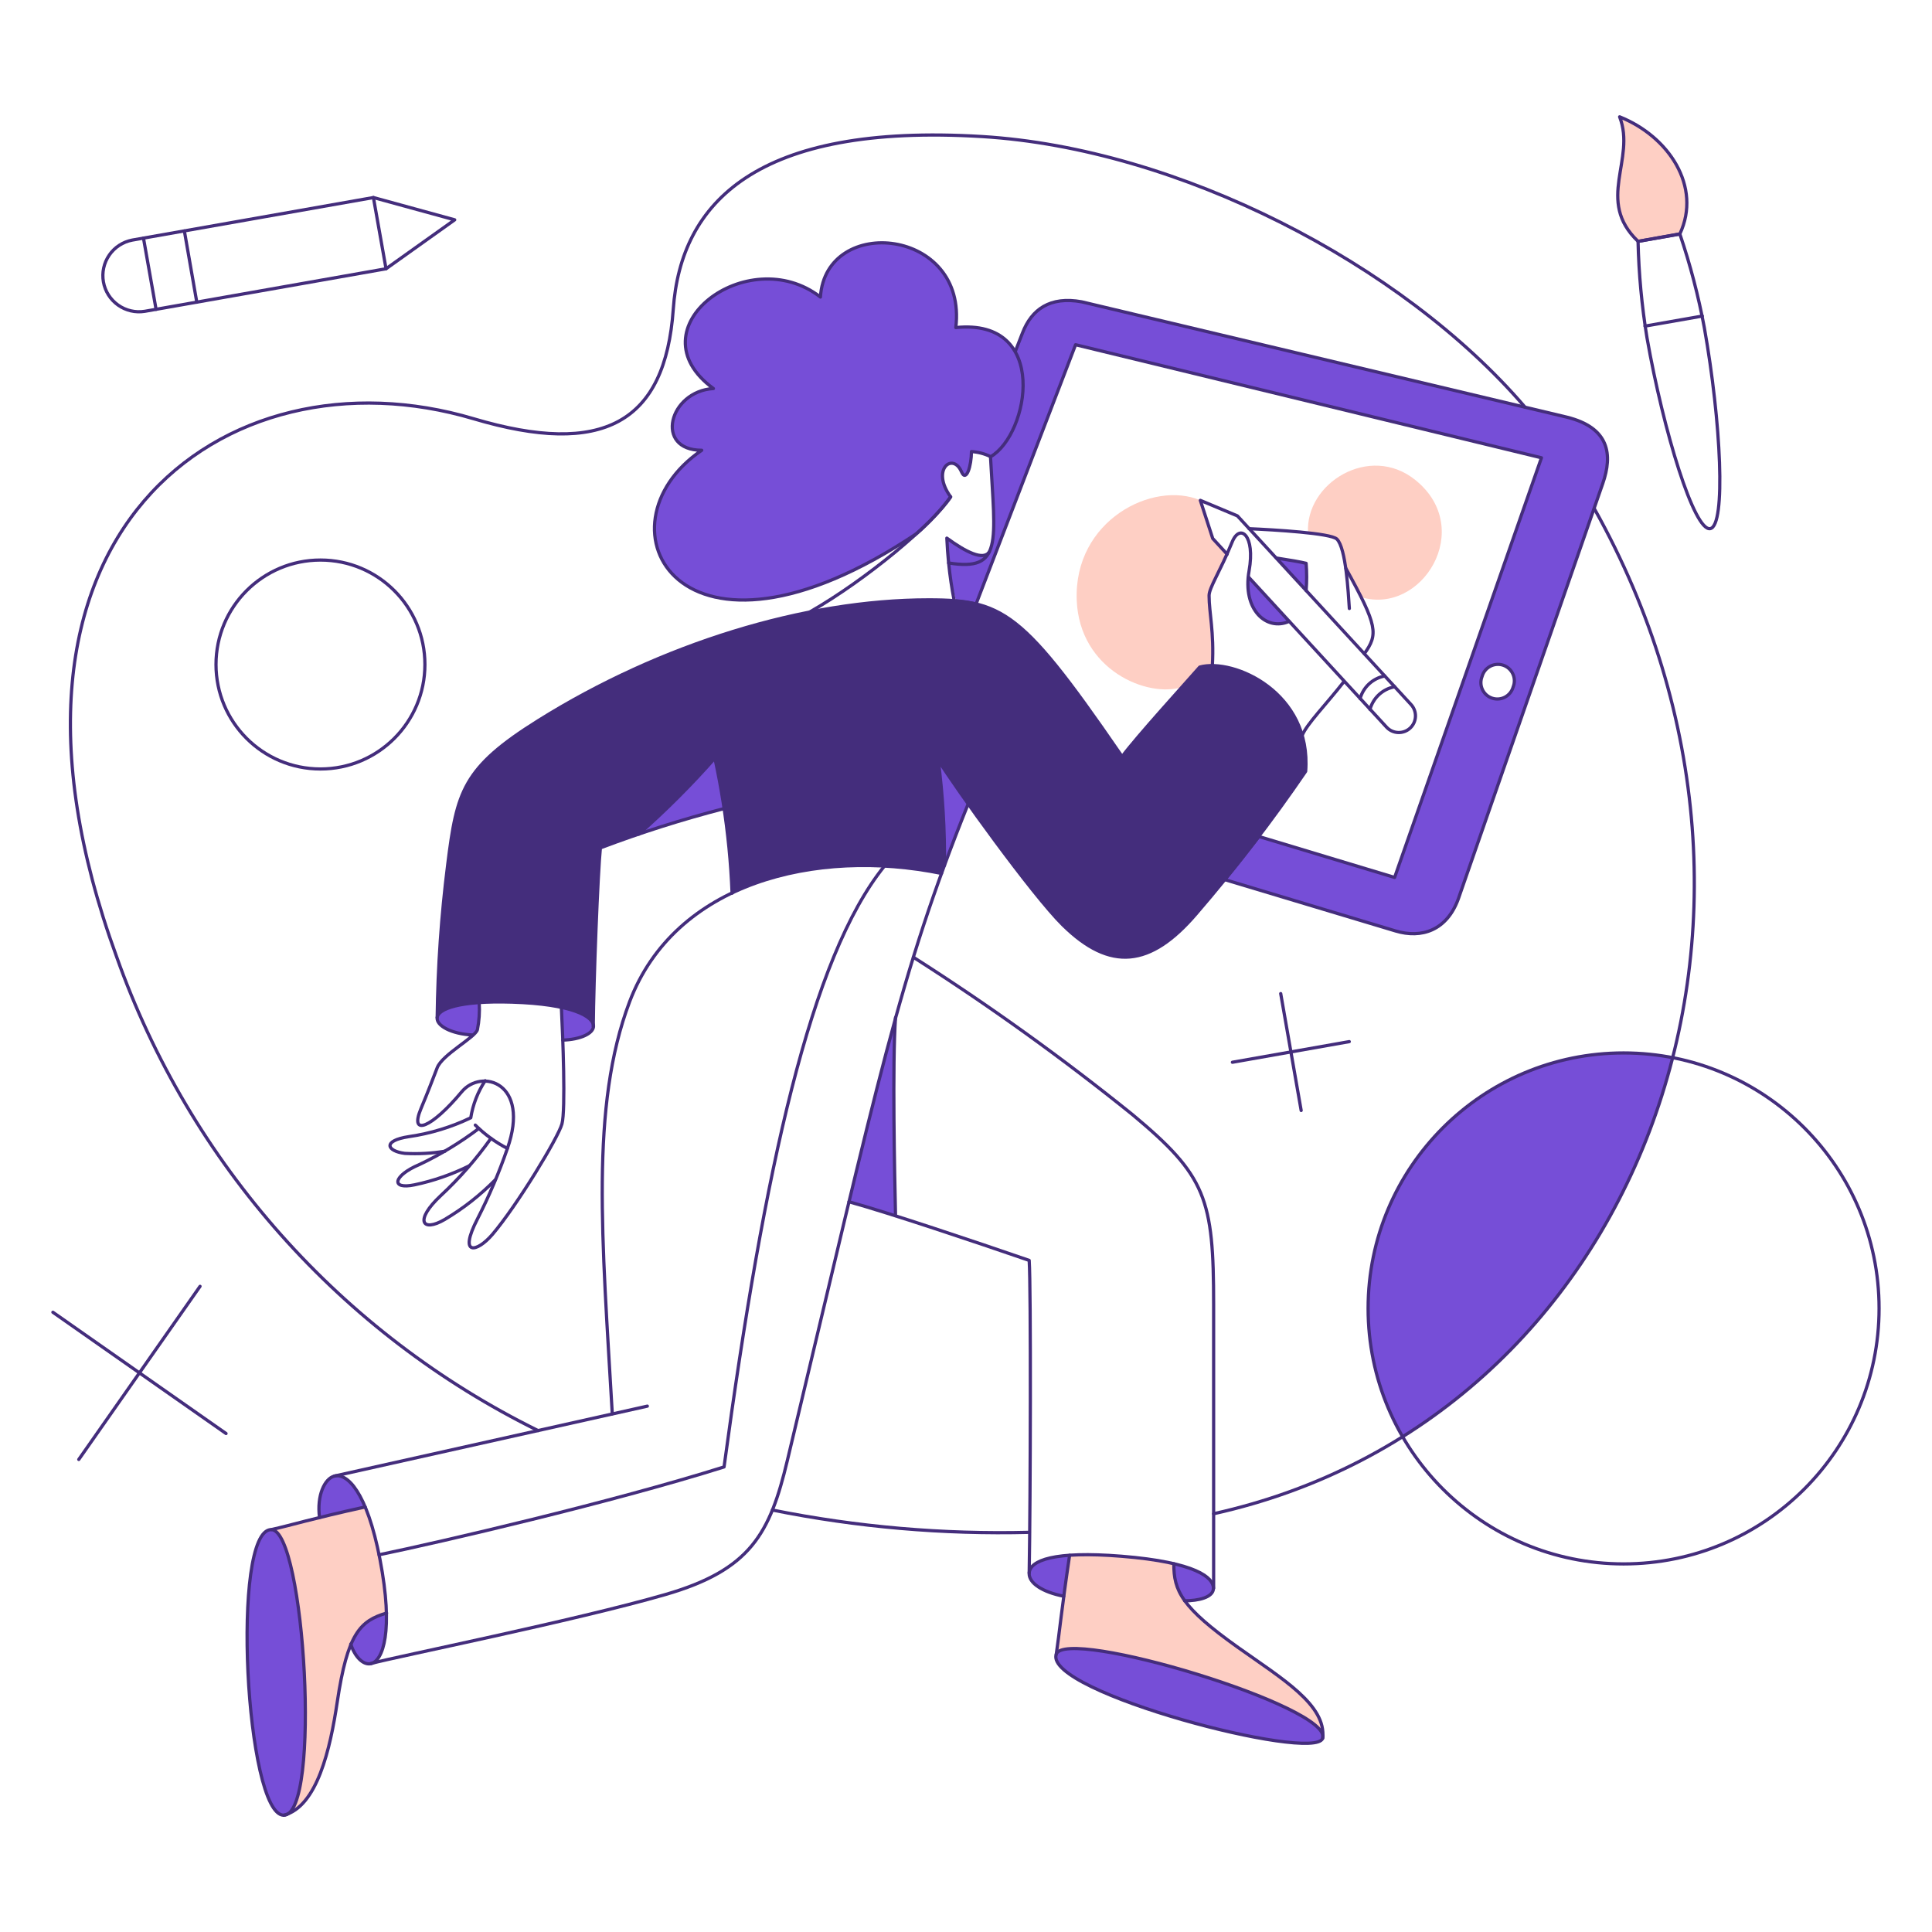 <svg width="150" height="150" viewBox="0 0 150 150" fill="none" xmlns="http://www.w3.org/2000/svg">
<path d="M93.134 51.804C92.042 53.038 88.283 57.177 87.108 58.752C79.546 47.755 78.058 46.588 72.079 46.588C61.568 46.643 50.628 50.454 41.779 55.959C35.909 59.615 35.427 61.446 34.747 67.117C34.24 71.063 33.966 75.035 33.926 79.013C34.188 77.124 46.049 77.516 46.049 79.694C46.077 76.107 46.403 67.741 46.602 65.841C47.381 65.558 48.431 65.175 49.579 64.778C51.681 62.923 53.666 60.939 55.52 58.837C56.237 62.298 56.673 65.812 56.825 69.343C61.689 67.01 67.738 66.72 73.088 67.812C73.158 67.614 73.243 67.401 73.311 67.202C73.343 64.463 73.181 61.724 72.829 59.007C74.404 61.505 80.284 69.619 82.531 71.825C86.187 75.426 89.321 75.1 92.853 70.974C95.903 67.444 98.747 63.742 101.373 59.886C101.856 54.565 96.522 50.919 93.134 51.804Z" fill="#442D7C"/>
<path d="M91.975 124.302C91.355 123.476 91.052 122.454 91.125 121.423C88.47 120.863 85.754 120.639 83.043 120.757C82.544 123.891 82.243 126.855 82.008 128.443C82.66 126.345 102.283 132.158 102.709 134.739C102.815 131.017 94.812 128.028 91.975 124.302Z" fill="#FECFC4"/>
<path d="M127.179 18.74C123.847 15.564 127.037 12.388 125.747 9.07C129.561 10.587 132.141 14.487 130.426 18.159L127.179 18.74Z" fill="#FECFC4"/>
<path d="M28.352 117C24.761 117.753 22.606 118.399 21.064 118.744C23.546 118.744 24.85 139.02 22.383 140.806C26.03 139.272 25.768 131.065 27.234 127.648C27.448 127.042 27.815 126.502 28.299 126.08C28.784 125.657 29.369 125.368 29.999 125.238C29.903 122.421 29.347 119.638 28.352 117Z" fill="#FECFC4"/>
<path d="M109.894 37.273C106.335 34.395 101.316 37.529 101.557 41.371C102.327 41.388 103.087 41.552 103.796 41.853C104.216 42.543 104.455 43.329 104.491 44.136C104.973 45.015 105.356 45.738 105.668 46.362C110.391 47.794 114.573 41.049 109.894 37.273Z" fill="#FECFC4"/>
<path d="M95.28 43.043L94.16 41.824L93.196 38.846C89.524 37.272 83.346 40.406 83.597 46.616C83.821 52.018 89.085 54.216 91.806 53.337C92.387 52.684 92.869 52.143 93.167 51.805C93.486 51.718 93.816 51.68 94.145 51.692C94.287 49.041 93.89 47.608 93.89 46.261C93.89 45.723 94.528 44.73 95.28 43.043Z" fill="#FECFC4"/>
<path d="M121.622 32.38L83.991 23.435C81.524 22.982 80.092 24.017 79.383 25.86L76.617 32.981C77.415 39.362 77.339 42.291 76.746 43.016C76.235 43.64 75.058 43.938 73.641 43.725C73.785 44.713 73.979 45.692 74.222 46.66C74.747 46.705 75.268 46.785 75.782 46.901L83.509 26.765L119.679 35.542L108.279 68.124L97.745 64.948C96.936 65.998 96.057 67.118 95.093 68.295L108.35 72.279C110.378 72.889 112.334 72.236 113.228 69.783L124.443 37.527C125.209 35.315 124.982 33.202 121.622 32.38ZM117.481 53.336C117.435 53.504 117.355 53.66 117.246 53.795C117.137 53.931 117.001 54.042 116.849 54.124C116.695 54.205 116.526 54.254 116.353 54.267C116.18 54.281 116.005 54.259 115.841 54.203C115.676 54.147 115.525 54.058 115.396 53.942C115.267 53.825 115.164 53.684 115.092 53.525C115.019 53.367 114.981 53.196 114.977 53.022C114.973 52.849 115.005 52.676 115.071 52.515C115.117 52.348 115.197 52.191 115.306 52.056C115.415 51.921 115.55 51.809 115.704 51.728C115.857 51.647 116.026 51.598 116.199 51.584C116.372 51.57 116.547 51.592 116.711 51.648C116.875 51.704 117.027 51.793 117.156 51.91C117.284 52.026 117.388 52.168 117.46 52.326C117.533 52.484 117.572 52.655 117.575 52.829C117.579 53.003 117.547 53.175 117.481 53.336Z" fill="#764ED7"/>
<path d="M96.924 44.83L100.071 48.276C98.441 48.984 96.654 47.541 96.924 44.83Z" fill="#764ED7"/>
<path d="M101.407 43.753C101.01 43.654 100.131 43.498 99.094 43.342L101.407 45.866C101.464 45.163 101.464 44.456 101.407 43.753Z" fill="#764ED7"/>
<path d="M91.134 121.409C93.573 121.976 94.225 122.742 94.225 123.309C94.225 124.032 93.031 124.287 91.986 124.287C91.369 123.46 91.067 122.44 91.134 121.409Z" fill="#764ED7"/>
<path d="M83.046 120.756C82.862 122.004 82.706 123.039 82.593 123.932C80.919 123.606 79.851 122.896 79.913 122.117C79.965 121.464 80.849 120.912 83.046 120.756Z" fill="#764ED7"/>
<path d="M25.957 114.601C26.611 114.435 27.517 115.012 28.354 117.011C26.861 117.338 25.73 117.608 24.809 117.832C24.582 116.09 25.207 114.791 25.957 114.601Z" fill="#764ED7"/>
<path d="M29.999 125.238C29.373 125.375 28.791 125.667 28.308 126.089C27.824 126.51 27.455 127.046 27.234 127.649C27.533 128.582 28.331 129.57 29.06 129.049C29.593 128.67 30.05 127.49 29.999 125.238Z" fill="#764ED7"/>
<path d="M69.519 79.128C69.264 82.743 69.448 91.35 69.519 94.384C68.102 93.93 66.854 93.548 65.918 93.293C67.308 87.579 68.413 83.084 69.519 79.128Z" fill="#764ED7"/>
<path d="M33.942 78.984C33.857 79.608 35.02 80.26 36.703 80.346C36.855 80.23 36.976 80.079 37.057 79.906C37.188 79.224 37.236 78.529 37.199 77.836C34.949 77.992 34.013 78.488 33.942 78.984Z" fill="#764ED7"/>
<path d="M46.046 79.536C45.922 79.064 45.177 78.556 43.57 78.234C43.613 78.858 43.641 79.766 43.684 80.772C44.623 80.743 46.27 80.385 46.046 79.536Z" fill="#764ED7"/>
<path d="M55.532 58.822C55.787 60.042 56.028 61.389 56.227 62.777C53.988 63.328 51.778 63.99 49.605 64.762C51.697 62.901 53.675 60.917 55.532 58.822Z" fill="#764ED7"/>
<path d="M75.169 62.426C74.503 64.099 73.893 65.673 73.326 67.202C73.357 64.462 73.196 61.724 72.844 59.007C73.241 59.647 74.103 60.923 75.169 62.426Z" fill="#764ED7"/>
<path d="M93.752 130.238C88.322 128.495 82.37 127.3 82.008 128.44C81.529 129.965 86.968 132.177 92.391 133.684C97.092 134.991 101.784 135.769 102.588 135.109C104.135 133.84 95.675 130.855 93.752 130.238Z" fill="#764ED7"/>
<path d="M23.573 128.805C23.225 123.629 22.284 118.758 21.053 118.758C19.555 118.751 19.038 123.729 19.218 128.969C19.419 134.79 20.48 140.933 22.017 140.933C24.183 140.451 23.721 131.001 23.573 128.805Z" fill="#764ED7"/>
<path d="M129.86 82.12C126.122 81.388 122.252 81.747 118.713 83.157C115.173 84.567 112.115 86.967 109.905 90.069C107.694 93.172 106.424 96.846 106.246 100.651C106.069 104.456 106.992 108.232 108.904 111.526C119.467 104.919 126.755 94.314 129.86 82.12Z" fill="#764ED7"/>
<path d="M73.529 41.78C75.004 42.844 76.365 43.538 76.819 42.872C76.379 43.751 75.458 44.006 73.671 43.723C73.6 43.071 73.558 42.418 73.529 41.78Z" fill="#764ED7"/>
<path d="M78.491 26.837C77.697 25.83 76.322 25.22 74.209 25.447C75.145 17.72 64.128 16.614 63.703 23.079C58.074 18.698 49.028 25.49 55.394 30.169C51.935 30.381 50.786 34.961 54.487 34.961C45.951 40.788 52.672 53.762 71.133 41.453C72.128 40.598 73.022 39.633 73.798 38.575C72.224 36.434 73.983 35.087 74.635 36.618C75.004 37.498 75.415 36.151 75.415 35.059C75.934 35.09 76.442 35.225 76.907 35.456C79.033 34.224 80.451 29.304 78.491 26.837Z" fill="#764ED7"/>
<path d="M127.179 18.74C123.847 15.564 127.037 12.388 125.747 9.07C129.561 10.587 132.141 14.487 130.426 18.159L127.179 18.74Z" stroke="#442D7C" stroke-width="0.25" stroke-linecap="round" stroke-linejoin="round"/>
<path d="M74.221 46.66C74.746 46.705 75.266 46.785 75.78 46.901L83.508 26.765L119.678 35.542L108.278 68.124L97.743 64.948C96.935 65.998 96.056 67.118 95.092 68.295L108.349 72.279C110.377 72.889 112.333 72.236 113.226 69.783L124.442 37.527C125.207 35.315 124.981 33.202 121.62 32.38L83.99 23.435C81.523 22.982 80.091 24.017 79.382 25.86L78.809 27.335M117.48 53.336C117.434 53.504 117.354 53.66 117.245 53.795C117.136 53.931 117 54.042 116.847 54.124C116.694 54.205 116.525 54.254 116.352 54.267C116.179 54.281 116.004 54.259 115.84 54.203C115.675 54.147 115.524 54.058 115.395 53.942C115.266 53.825 115.163 53.684 115.091 53.525C115.018 53.367 114.979 53.196 114.976 53.022C114.972 52.849 115.004 52.676 115.07 52.515C115.116 52.348 115.196 52.191 115.305 52.056C115.414 51.921 115.549 51.809 115.702 51.728C115.856 51.647 116.025 51.598 116.198 51.584C116.371 51.57 116.546 51.592 116.71 51.648C116.874 51.704 117.026 51.793 117.155 51.91C117.283 52.026 117.387 52.168 117.459 52.326C117.532 52.484 117.57 52.655 117.574 52.829C117.578 53.003 117.546 53.175 117.48 53.336Z" stroke="#442D7C" stroke-width="0.25" stroke-linejoin="round"/>
<path d="M6.117 113.312L15.532 99.87" stroke="#442D7C" stroke-width="0.25" stroke-linecap="round" stroke-linejoin="round"/>
<path d="M4.107 101.883L17.549 111.298" stroke="#442D7C" stroke-width="0.25" stroke-linecap="round" stroke-linejoin="round"/>
<path d="M95.684 82.473L104.758 80.871" stroke="#442D7C" stroke-width="0.25" stroke-linecap="round" stroke-linejoin="round"/>
<path d="M99.434 77.142L101.022 86.216" stroke="#442D7C" stroke-width="0.25" stroke-linecap="round" stroke-linejoin="round"/>
<path d="M126.055 121.422C137.01 121.422 145.891 112.541 145.891 101.586C145.891 90.631 137.01 81.75 126.055 81.75C115.1 81.75 106.219 90.631 106.219 101.586C106.219 112.541 115.1 121.422 126.055 121.422Z" stroke="#442D7C" stroke-width="0.25" stroke-linecap="round" stroke-linejoin="round"/>
<path d="M24.88 59.703C29.359 59.703 32.99 56.072 32.99 51.593C32.99 47.114 29.359 43.482 24.88 43.482C20.401 43.482 16.77 47.114 16.77 51.593C16.77 56.072 20.401 59.703 24.88 59.703Z" stroke="#442D7C" stroke-width="0.25" stroke-linecap="round" stroke-linejoin="round"/>
<path d="M59.971 117.24C66.535 118.56 73.227 119.139 79.92 118.97" stroke="#442D7C" stroke-width="0.25" stroke-linecap="round" stroke-linejoin="round"/>
<path d="M94.228 117.526C127.006 110.253 141.814 71.643 123.777 39.481M41.781 111.073C26.483 103.539 14.735 90.325 9.042 74.251C-2.953 41.356 17.508 26.785 36.762 32.508C46.785 35.488 51.649 32.877 52.273 24.001C52.855 15.735 58.725 9.535 76.249 10.602C91.436 11.528 108.82 20.445 118.387 31.593" stroke="#442D7C" stroke-width="0.25" stroke-linecap="round" stroke-linejoin="round"/>
<path d="M28.993 15.337L10.262 18.641C9.538 18.78 8.898 19.199 8.481 19.806C8.063 20.414 7.901 21.161 8.029 21.887C8.158 22.613 8.566 23.259 9.167 23.686C9.768 24.114 10.513 24.287 11.24 24.17L29.971 20.867L35.303 17.067L28.993 15.337Z" stroke="#442D7C" stroke-width="0.25" stroke-linecap="round" stroke-linejoin="round"/>
<path d="M11.139 18.486L12.117 24.016" stroke="#442D7C" stroke-width="0.25" stroke-linecap="round" stroke-linejoin="round"/>
<path d="M14.315 17.933L15.279 23.462" stroke="#442D7C" stroke-width="0.25" stroke-linecap="round" stroke-linejoin="round"/>
<path d="M28.992 15.337L29.971 20.867" stroke="#442D7C" stroke-width="0.25" stroke-linecap="round" stroke-linejoin="round"/>
<path d="M127.178 18.74C127.234 21.249 127.467 23.75 127.872 26.226C129.161 33.546 131.545 41.256 132.778 41.043C134.012 40.831 133.622 32.76 132.325 25.447C131.865 22.98 131.23 20.549 130.425 18.173L127.178 18.74Z" stroke="#442D7C" stroke-width="0.25" stroke-linecap="round" stroke-linejoin="round"/>
<path d="M127.717 25.319L132.169 24.539" stroke="#442D7C" stroke-width="0.25" stroke-linecap="round" stroke-linejoin="round"/>
<path d="M36.703 80.359C35.016 80.274 33.856 79.622 33.942 78.998C34.03 78.332 35.629 77.681 39.741 77.804C44.392 77.947 46.113 78.91 46.079 79.69C46.055 80.243 45.058 80.711 43.697 80.753" stroke="#442D7C" stroke-width="0.25" stroke-linecap="round" stroke-linejoin="round"/>
<path d="M87.122 58.738C88.299 57.164 92.056 53.038 93.148 51.791C95.799 51.068 101.839 53.79 101.371 59.887C98.742 63.739 95.896 67.44 92.85 70.972C89.311 75.089 86.202 75.436 82.528 71.822C80.162 69.495 74.12 61.076 72.844 59.005C73.196 61.722 73.357 64.46 73.326 67.2" stroke="#442D7C" stroke-width="0.25" stroke-linecap="round" stroke-linejoin="round"/>
<path d="M88.57 60.865C79.567 47.623 78.248 46.573 72.095 46.573C62.496 46.573 51.321 49.988 41.797 55.945C35.926 59.616 35.47 61.45 34.764 67.104C34.266 71.051 33.992 75.022 33.943 79" stroke="#442D7C" stroke-width="0.25" stroke-linecap="round" stroke-linejoin="round"/>
<path d="M75.169 62.411C69.739 75.952 68.312 83.369 61.132 113.38C59.776 119.069 58.283 121.885 51.633 123.807C44.683 125.814 30.818 128.613 28.805 129.152" stroke="#442D7C" stroke-width="0.25" stroke-linecap="round" stroke-linejoin="round"/>
<path d="M24.808 117.821C24.584 116.105 25.205 114.8 25.956 114.603C26.934 114.346 28.482 115.779 29.501 121.068C30.58 126.665 29.725 128.945 28.806 129.164C28.224 129.302 27.559 128.668 27.233 127.647" stroke="#442D7C" stroke-width="0.25" stroke-linecap="round" stroke-linejoin="round"/>
<path d="M25.957 114.602C30.92 113.496 49.026 109.453 50.259 109.172" stroke="#442D7C" stroke-width="0.25" stroke-linecap="round" stroke-linejoin="round"/>
<path d="M73.099 67.811C63.344 65.826 52.388 68.507 48.88 77.779C45.805 85.918 46.754 96.183 47.537 109.766" stroke="#442D7C" stroke-width="0.25" stroke-linecap="round" stroke-linejoin="round"/>
<path d="M54.656 55.435C55.922 59.972 56.654 64.639 56.84 69.345" stroke="#442D7C" stroke-width="0.25" stroke-linecap="round" stroke-linejoin="round"/>
<path d="M46.06 79.695C46.089 76.123 46.415 67.729 46.614 65.829C49.755 64.638 52.96 63.62 56.212 62.78" stroke="#442D7C" stroke-width="0.25" stroke-linecap="round" stroke-linejoin="round"/>
<path d="M21.062 118.758C23.657 118.764 24.975 140.948 22.026 140.933C19.077 140.919 17.9 118.75 21.062 118.758Z" stroke="#442D7C" stroke-width="0.25" stroke-linecap="round" stroke-linejoin="round"/>
<path d="M21.064 118.758C22.706 118.39 24.099 117.937 28.352 117" stroke="#442D7C" stroke-width="0.25" stroke-linecap="round" stroke-linejoin="round"/>
<path d="M30.014 125.238C27.972 125.835 26.977 126.814 26.186 132.129C25.641 135.786 24.626 140.268 22.031 140.935" stroke="#442D7C" stroke-width="0.25" stroke-linecap="round" stroke-linejoin="round"/>
<path d="M82.586 123.931C80.913 123.605 79.857 122.896 79.906 122.131C79.969 121.152 81.821 120.405 87.066 120.826C92.909 121.296 94.212 122.499 94.212 123.308C94.212 124.031 93.018 124.286 91.974 124.286" stroke="#442D7C" stroke-width="0.25" stroke-linecap="round" stroke-linejoin="round"/>
<path d="M82.002 128.442C82.683 126.273 103.494 132.525 102.689 134.964C102.064 136.85 81.081 131.377 82.002 128.442Z" stroke="#442D7C" stroke-width="0.25" stroke-linecap="round" stroke-linejoin="round"/>
<path d="M82.008 128.442C82.249 126.812 82.419 124.954 83.043 120.756" stroke="#442D7C" stroke-width="0.25" stroke-linecap="round" stroke-linejoin="round"/>
<path d="M91.137 121.409C91.123 123.508 91.734 124.785 96.114 127.902C99.546 130.342 102.99 132.368 102.693 134.963" stroke="#442D7C" stroke-width="0.25" stroke-linecap="round" stroke-linejoin="round"/>
<path d="M70.916 74.32C76.81 78.075 82.49 82.156 87.93 86.542C93.642 91.296 94.226 93.065 94.226 101.302V123.308" stroke="#442D7C" stroke-width="0.25" stroke-linecap="round" stroke-linejoin="round"/>
<path d="M79.906 122.131C80.006 116.445 80.048 99.967 79.906 97.857C75.625 96.382 68.989 94.156 65.912 93.305" stroke="#442D7C" stroke-width="0.25" stroke-linecap="round" stroke-linejoin="round"/>
<path d="M68.664 67.245C62.95 74.32 59.349 90.683 56.215 113.893C47.467 116.644 34.224 119.721 29.432 120.713" stroke="#442D7C" stroke-width="0.25" stroke-linecap="round" stroke-linejoin="round"/>
<path d="M43.585 78.206C43.699 80.432 43.925 86.191 43.628 87.266C43.33 88.342 40.141 93.591 38.24 95.83C37.035 97.248 35.553 97.571 37.077 94.625C37.974 92.865 38.747 91.044 39.391 89.177C41.198 84.032 37.376 82.926 35.846 84.768C33.509 87.577 31.758 88.283 32.684 86.072C33.249 84.725 33.549 83.917 33.946 82.896C34.343 81.875 36.895 80.543 37.065 79.947C37.202 79.266 37.249 78.57 37.207 77.877" stroke="#442D7C" stroke-width="0.25" stroke-linecap="round" stroke-linejoin="round"/>
<path d="M38.464 91.591C37.291 92.789 35.966 93.828 34.523 94.682C32.764 95.713 32.155 94.753 34.224 92.825C35.671 91.481 36.976 89.991 38.117 88.38" stroke="#442D7C" stroke-width="0.25" stroke-linecap="round" stroke-linejoin="round"/>
<path d="M36.902 87.352C37.635 88.078 38.474 88.689 39.39 89.163" stroke="#442D7C" stroke-width="0.25" stroke-linecap="round" stroke-linejoin="round"/>
<path d="M36.432 90.514C35.087 91.182 33.663 91.678 32.193 91.988C30.279 92.389 30.535 91.269 32.562 90.414C34.189 89.644 35.734 88.708 37.17 87.621" stroke="#442D7C" stroke-width="0.25" stroke-linecap="round" stroke-linejoin="round"/>
<path d="M34.551 89.379C33.521 89.549 32.475 89.606 31.432 89.549C30.042 89.379 29.645 88.567 31.758 88.245C33.42 88.005 35.037 87.513 36.55 86.784C36.714 85.756 37.096 84.775 37.67 83.906" stroke="#442D7C" stroke-width="0.25" stroke-linecap="round" stroke-linejoin="round"/>
<path d="M69.529 94.383C69.458 91.306 69.274 82.529 69.529 78.999" stroke="#442D7C" stroke-width="0.25" stroke-linecap="round" stroke-linejoin="round"/>
<path d="M49.594 64.763C51.696 62.909 53.68 60.925 55.535 58.822" stroke="#442D7C" stroke-width="0.25" stroke-linecap="round" stroke-linejoin="round"/>
<path d="M95.277 43.03L94.157 41.811L93.193 38.848L96.072 40.053L109.553 54.7C109.785 54.952 109.909 55.286 109.896 55.629C109.882 55.972 109.734 56.295 109.482 56.529C109.23 56.762 108.895 56.885 108.553 56.872C108.209 56.859 107.886 56.71 107.653 56.458L96.948 44.816" stroke="#442D7C" stroke-width="0.25" stroke-linecap="round" stroke-linejoin="round"/>
<path d="M107.513 52.485C107.061 52.569 106.641 52.778 106.302 53.089C105.963 53.4 105.719 53.8 105.598 54.243" stroke="#442D7C" stroke-width="0.25" stroke-linecap="round" stroke-linejoin="round"/>
<path d="M108.279 53.32C107.827 53.404 107.408 53.613 107.069 53.924C106.731 54.235 106.487 54.635 106.365 55.078" stroke="#442D7C" stroke-width="0.25" stroke-linecap="round" stroke-linejoin="round"/>
<path d="M94.128 51.676C94.27 49.025 93.873 47.593 93.873 46.246C93.873 45.622 94.739 44.36 95.66 42.092C96.27 40.589 97.473 41.553 96.978 44.318C96.438 47.338 98.339 49.025 100.083 48.245" stroke="#442D7C" stroke-width="0.25" stroke-linecap="round" stroke-linejoin="round"/>
<path d="M99.094 43.324C100.129 43.48 101.008 43.636 101.407 43.735C101.464 44.438 101.464 45.145 101.407 45.848" stroke="#442D7C" stroke-width="0.25" stroke-linecap="round" stroke-linejoin="round"/>
<path d="M96.978 41.048C98.907 41.133 103.331 41.388 103.798 41.856C104.507 42.565 104.678 46.025 104.763 47.244" stroke="#442D7C" stroke-width="0.25" stroke-linecap="round" stroke-linejoin="round"/>
<path d="M104.496 44.133C106.977 48.627 107.006 49.237 105.928 50.754" stroke="#442D7C" stroke-width="0.25" stroke-linecap="round" stroke-linejoin="round"/>
<path d="M104.35 52.913C103.003 54.643 101.44 56.231 101.104 57.096" stroke="#442D7C" stroke-width="0.25" stroke-linecap="round" stroke-linejoin="round"/>
<path d="M71.146 41.442C72.138 40.591 73.031 39.629 73.807 38.577C72.247 36.435 73.985 35.092 74.644 36.62C75.023 37.5 75.423 36.152 75.423 35.06C75.942 35.093 76.45 35.228 76.916 35.457C79.908 33.713 81.51 24.681 74.208 25.433C75.14 17.705 64.109 16.614 63.697 23.063C58.069 18.696 49.023 25.502 55.389 30.166C51.929 30.379 50.781 34.959 54.481 34.959C45.929 40.791 52.671 53.785 71.146 41.442Z" stroke="#442D7C" stroke-width="0.25" stroke-linecap="round" stroke-linejoin="round"/>
<path d="M62.877 47.511C67.287 44.987 72.462 40.645 73.809 38.578" stroke="#442D7C" stroke-width="0.25" stroke-linecap="round" stroke-linejoin="round"/>
<path d="M74.081 46.628C73.892 45.658 73.75 44.688 73.652 43.709C77.867 44.381 77.257 42.121 76.902 35.455" stroke="#442D7C" stroke-width="0.25" stroke-linecap="round" stroke-linejoin="round"/>
<path d="M73.65 43.711C73.586 43.068 73.54 42.427 73.512 41.78C74.986 42.858 76.347 43.538 76.801 42.858" stroke="#442D7C" stroke-width="0.25" stroke-linecap="round" stroke-linejoin="round"/>
</svg>
